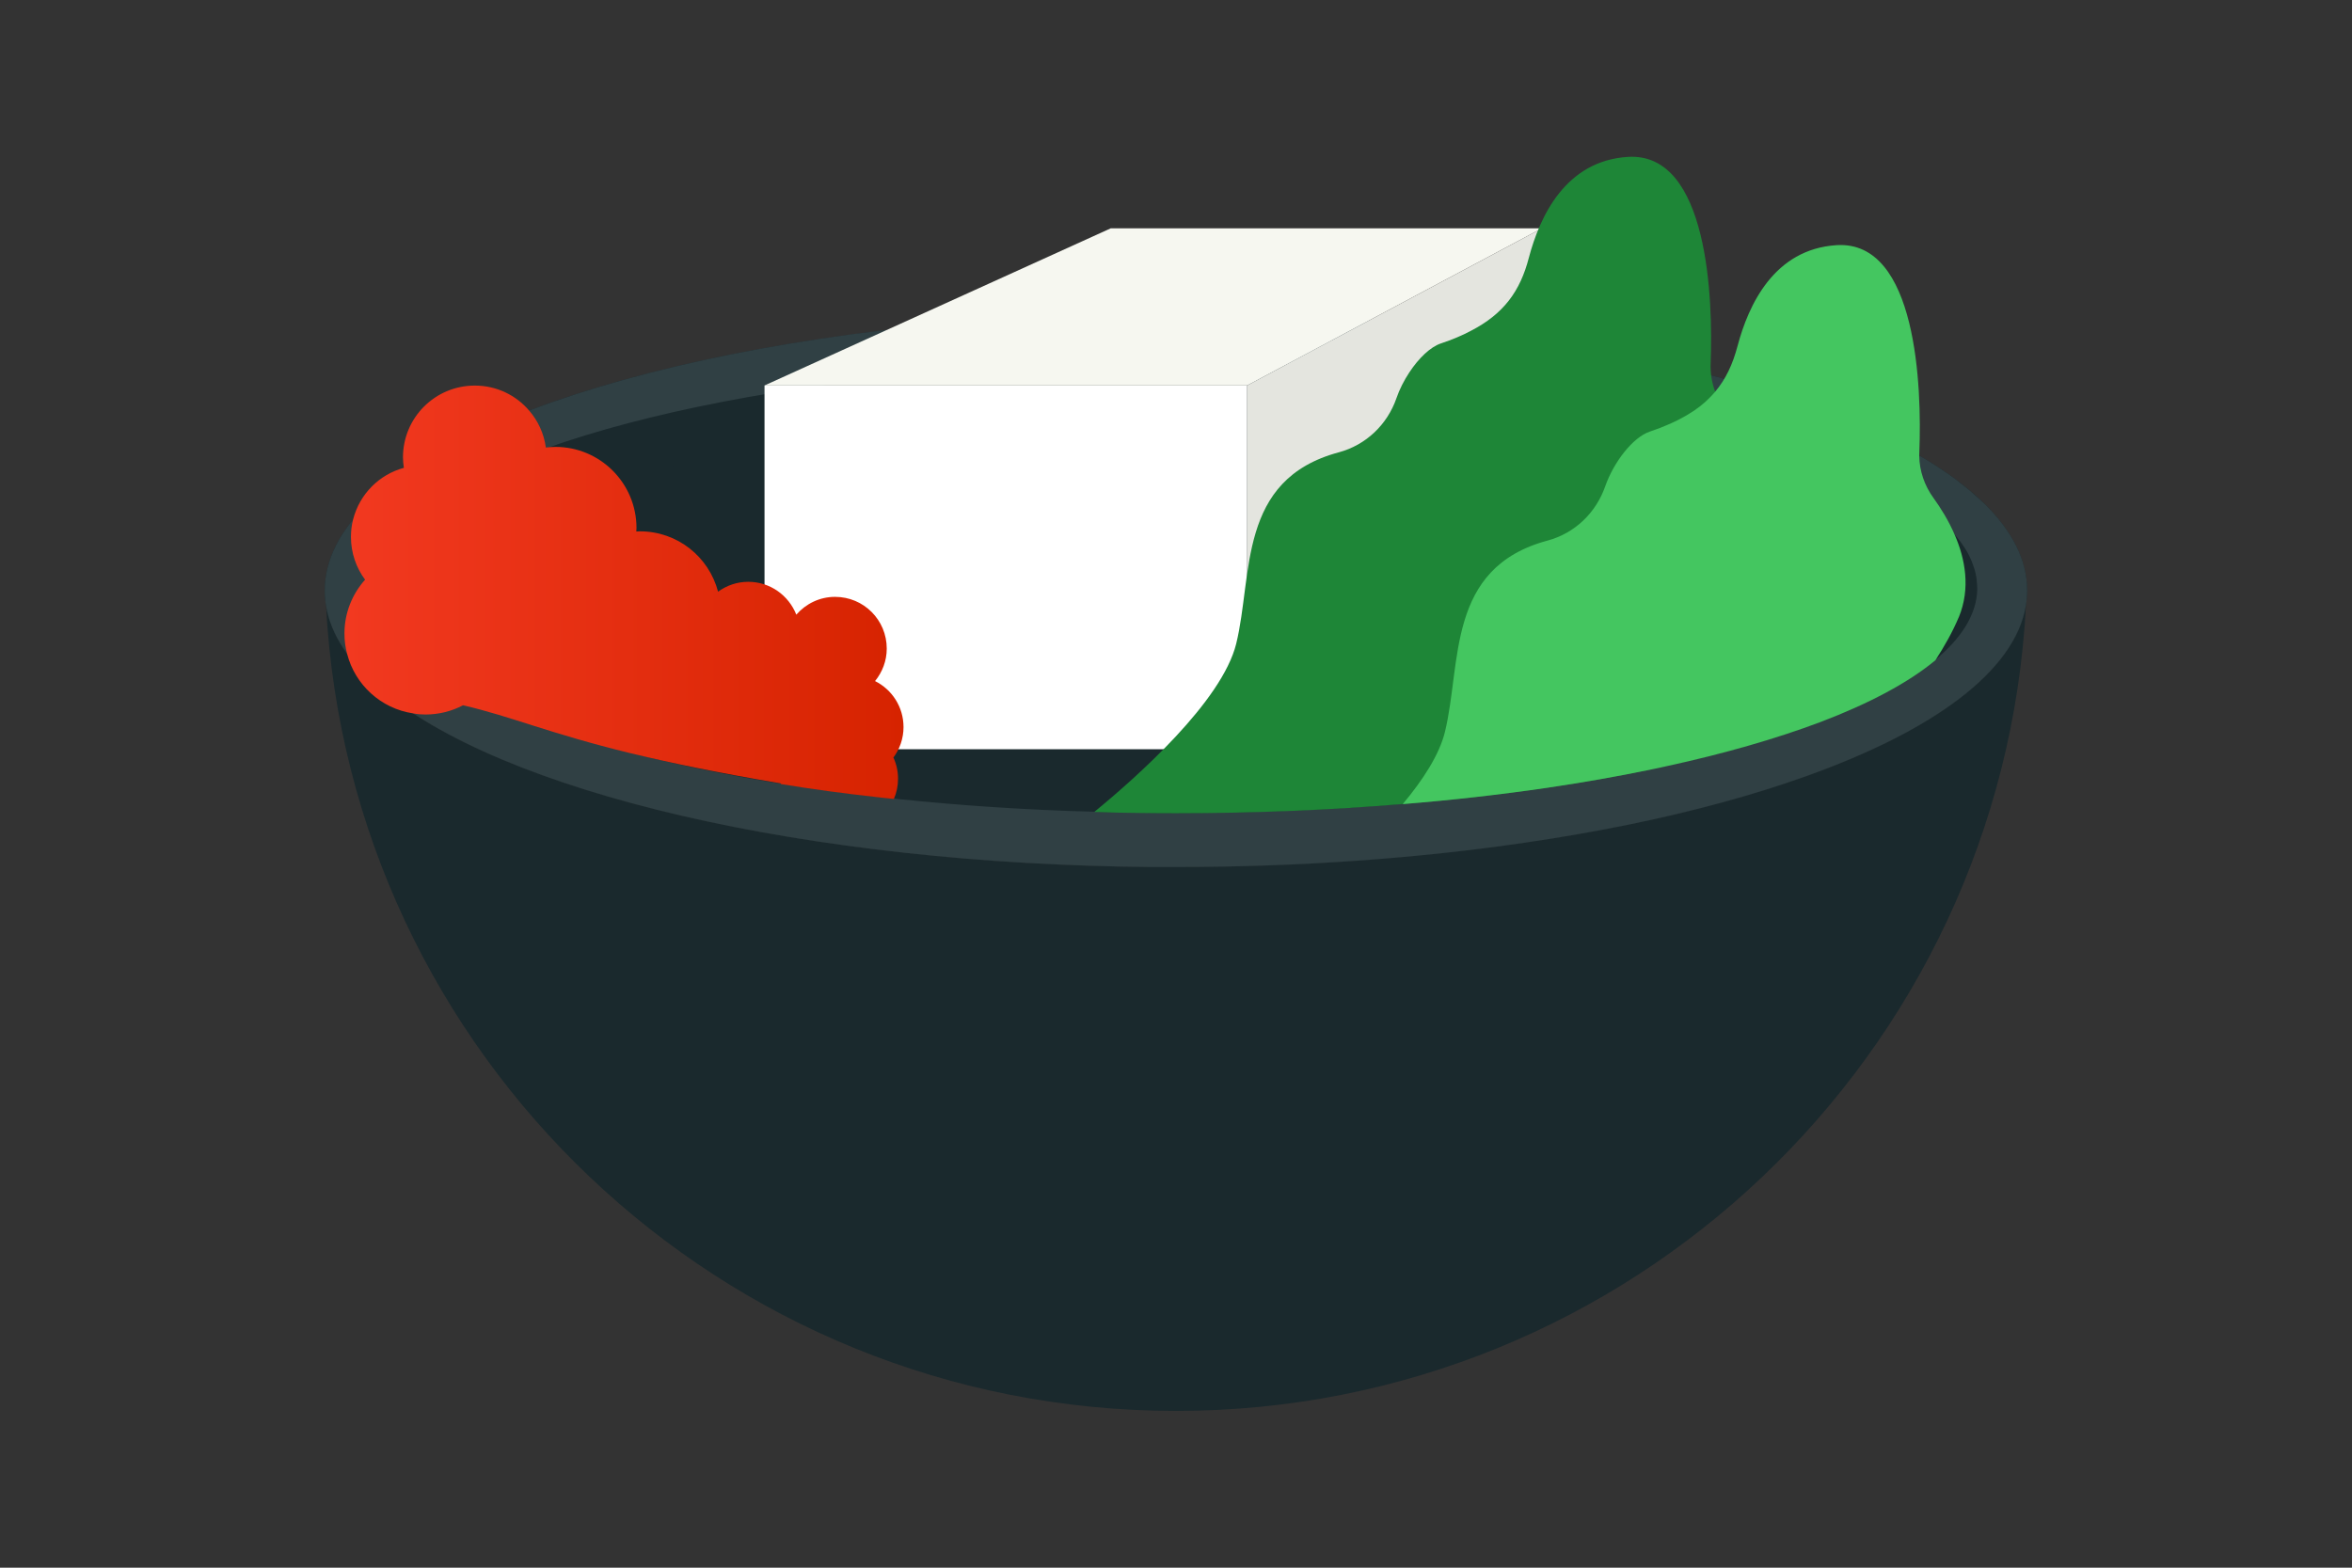 <svg width="60" height="40" viewBox="0 0 60 40" fill="none" xmlns="http://www.w3.org/2000/svg">
<rect x="0" y="0" width="60" height="40" fill="#333333" stroke="none"/>
<g clip-path="url(#clip0_109_10461)">
<path d="M50.443 15.066C50.373 16.893 47.268 18.516 42.477 19.555C39.027 20.305 34.698 20.75 29.999 20.75C29.066 20.75 28.148 20.732 27.248 20.699C17.334 20.325 9.669 17.951 9.557 15.066H50.446H50.443Z" fill="#1A292D"/>
<path d="M29.999 22.127C41.991 22.127 51.713 18.966 51.713 15.066C51.713 11.166 41.991 8.005 29.999 8.005C18.006 8.005 8.284 11.166 8.284 15.066C8.284 18.966 18.006 22.127 29.999 22.127Z" fill="#1A292D"/>
<path d="M46.614 11.652C45.795 11.331 44.862 11.035 43.83 10.768C43.711 10.281 43.56 9.863 43.402 9.511C44.416 9.77 45.354 10.058 46.212 10.371C46.212 10.379 46.22 10.387 46.22 10.395L46.233 10.428C46.37 10.778 46.502 11.185 46.614 11.652Z" fill="#304044"/>
<path d="M29.998 10.626C40.463 10.626 49.084 12.837 50.292 15.688C50.388 15.463 50.443 15.234 50.443 15.001C50.443 11.826 41.29 9.252 29.998 9.252C18.707 9.252 9.554 11.826 9.554 15.004C9.554 15.237 9.609 15.465 9.705 15.691C10.912 12.839 19.534 10.628 29.998 10.628V10.626Z" fill="#1A292D"/>
<path d="M51.682 15.463C51.073 26.907 41.598 36 29.999 36C18.399 36 8.927 26.907 8.318 15.463C8.818 18.404 14.858 20.864 23.101 21.761C25.071 21.977 27.168 22.101 29.345 22.122C29.496 22.122 29.643 22.122 29.794 22.122H29.999C33.174 22.122 36.189 21.899 38.908 21.5C39.838 21.365 40.73 21.207 41.585 21.033C43.239 20.693 44.743 20.281 46.054 19.812C49.313 18.651 51.394 17.132 51.679 15.457L51.682 15.463Z" fill="#1A292D"/>
<path d="M50.629 12.86C50.629 12.86 50.619 12.85 50.614 12.844C50.539 12.772 50.458 12.699 50.375 12.627C50.337 12.593 50.3 12.557 50.259 12.523C50.184 12.458 50.098 12.396 50.018 12.331C49.971 12.295 49.929 12.259 49.88 12.222C49.816 12.176 49.745 12.124 49.673 12.075C49.616 12.036 49.559 11.997 49.499 11.958C49.476 11.942 49.453 11.927 49.429 11.911C49.344 11.857 49.258 11.802 49.167 11.745C49.113 11.714 49.059 11.681 49.002 11.647C48.849 11.559 48.691 11.47 48.527 11.382C48.462 11.349 48.392 11.315 48.325 11.279C48.242 11.237 48.162 11.193 48.076 11.152C48.066 11.146 48.055 11.141 48.045 11.136C47.972 11.102 47.9 11.066 47.825 11.033C47.729 10.988 47.63 10.942 47.532 10.898C47.457 10.864 47.384 10.833 47.306 10.799C47.195 10.752 47.083 10.706 46.969 10.659C46.902 10.631 46.837 10.605 46.767 10.579C46.583 10.506 46.397 10.434 46.205 10.364C46.205 10.371 46.212 10.379 46.212 10.387L46.225 10.421C46.363 10.771 46.495 11.178 46.606 11.644C46.897 11.758 47.172 11.875 47.431 11.992C47.464 12.007 47.495 12.023 47.527 12.038C47.607 12.075 47.685 12.113 47.763 12.152C47.817 12.178 47.871 12.207 47.926 12.235C47.962 12.253 47.998 12.274 48.035 12.292C48.11 12.331 48.188 12.373 48.26 12.414C48.361 12.471 48.46 12.528 48.556 12.585C48.556 12.585 48.561 12.588 48.563 12.59C48.652 12.642 48.732 12.697 48.815 12.751C48.856 12.78 48.898 12.806 48.939 12.834C49.012 12.883 49.084 12.935 49.152 12.984C49.237 13.049 49.318 13.114 49.396 13.179C49.398 13.181 49.403 13.184 49.406 13.187C49.468 13.238 49.523 13.29 49.58 13.345C49.6 13.363 49.621 13.381 49.639 13.399C49.673 13.43 49.701 13.464 49.733 13.495C49.766 13.531 49.803 13.568 49.834 13.601C49.862 13.632 49.888 13.666 49.914 13.697C49.945 13.733 49.974 13.772 50.002 13.809C50.026 13.84 50.049 13.873 50.069 13.905C50.095 13.943 50.121 13.982 50.145 14.019C50.163 14.05 50.184 14.081 50.199 14.112C50.222 14.153 50.241 14.192 50.259 14.234C50.272 14.265 50.287 14.293 50.3 14.325C50.318 14.371 50.334 14.415 50.349 14.462C50.357 14.488 50.368 14.514 50.375 14.54C50.394 14.607 50.409 14.677 50.419 14.744C50.425 14.783 50.427 14.825 50.43 14.864C50.432 14.908 50.44 14.952 50.44 14.996C50.44 15.017 50.44 15.04 50.44 15.058C50.394 16.315 48.911 17.474 46.438 18.412C45.31 18.84 43.975 19.224 42.474 19.548C41.536 19.752 40.528 19.934 39.47 20.089C36.637 20.507 33.415 20.743 29.996 20.743C29.68 20.743 29.363 20.743 29.05 20.735C28.441 20.727 27.839 20.712 27.246 20.691C25.543 20.629 23.904 20.502 22.365 20.328C14.92 19.485 9.648 17.448 9.554 15.058C9.554 15.037 9.554 15.014 9.554 14.996C9.554 12.474 15.322 10.333 23.347 9.555C25.431 9.353 27.668 9.244 29.999 9.244C35.333 9.244 40.188 9.817 43.828 10.758C43.708 10.27 43.558 9.853 43.4 9.501C39.709 8.56 35.056 7.997 29.999 7.997C27.653 7.997 25.39 8.119 23.272 8.344C14.573 9.272 8.284 11.932 8.284 15.066C8.284 15.201 8.295 15.33 8.318 15.462C8.818 18.404 14.858 20.864 23.101 21.761C25.071 21.977 27.168 22.101 29.345 22.122C29.496 22.122 29.643 22.122 29.794 22.122H29.999C33.174 22.122 36.189 21.899 38.908 21.5C39.838 21.365 40.73 21.207 41.585 21.033C43.239 20.693 44.743 20.281 46.054 19.812C49.313 18.651 51.394 17.132 51.679 15.457C51.703 15.325 51.713 15.195 51.713 15.061C51.713 14.291 51.329 13.549 50.627 12.855L50.629 12.86Z" fill="#304044"/>
<path d="M31.816 9.835H19.503V19.117H31.816V9.835Z" fill="white"/>
<path d="M19.503 9.835L28.337 5.825H39.335L31.816 9.835H19.503Z" fill="#F6F7F0"/>
<path d="M39.335 5.825V13.241L31.815 19.117V9.835L39.335 5.825Z" fill="#E4E5DF"/>
<path d="M42.633 16.388C42.296 16.759 42.324 17.334 42.7 17.674C42.975 17.922 43.18 18.257 43.042 18.659C42.985 18.832 42.648 19.193 42.099 19.636C41.269 19.807 40.391 19.962 39.475 20.097C38.306 20.268 37.073 20.411 35.784 20.515C33.952 20.668 32.01 20.75 30.001 20.75C29.682 20.75 29.366 20.748 29.055 20.743C28.672 20.74 28.29 20.732 27.915 20.717C29.006 19.823 31.173 17.896 31.536 16.424C31.966 14.669 31.564 12.235 34.154 11.541C34.846 11.354 35.39 10.835 35.624 10.159C35.701 9.933 35.818 9.705 35.953 9.501C36.191 9.14 36.487 8.853 36.759 8.762C37.047 8.666 37.301 8.56 37.524 8.44C38.361 8.008 38.781 7.427 39.001 6.577C39.279 5.529 39.932 4.101 41.531 4.003C43.584 3.878 43.703 7.65 43.639 9.27C43.628 9.519 43.67 9.765 43.755 9.996C43.815 10.159 43.9 10.315 44.004 10.457C44.476 11.108 45.134 12.313 44.647 13.487C44.214 14.534 43.296 15.657 42.635 16.385L42.633 16.388Z" fill="#1E8637"/>
<path d="M49.971 15.742C49.818 16.108 49.608 16.484 49.372 16.847C48.685 17.417 47.69 17.948 46.441 18.423C45.313 18.848 43.975 19.234 42.477 19.558C42.353 19.587 42.226 19.613 42.099 19.638C41.269 19.809 40.39 19.965 39.475 20.1C38.306 20.271 37.072 20.413 35.784 20.517C36.305 19.895 36.72 19.25 36.86 18.677C37.29 16.922 36.888 14.488 39.478 13.793C40.17 13.607 40.712 13.088 40.948 12.412C41.166 11.789 41.655 11.159 42.083 11.014C42.462 10.887 42.783 10.742 43.055 10.579C43.286 10.444 43.478 10.291 43.638 10.123C43.68 10.081 43.716 10.04 43.752 9.998C44.025 9.674 44.203 9.293 44.325 8.829C44.603 7.782 45.256 6.354 46.855 6.255C48.908 6.131 49.027 9.902 48.963 11.522C48.963 11.556 48.96 11.592 48.96 11.626C48.965 12.018 49.095 12.393 49.328 12.712C49.504 12.956 49.707 13.277 49.865 13.645C50.132 14.26 50.274 15.006 49.971 15.745V15.742Z" fill="#44C660"/>
<path d="M22.793 19.332C22.868 19.496 22.909 19.675 22.909 19.869C22.909 20.051 22.873 20.227 22.803 20.385C22.655 20.372 22.51 20.354 22.365 20.338C21.52 20.245 20.706 20.134 19.923 20.006C19.92 19.999 19.918 19.994 19.913 19.988C18.303 19.716 17.09 19.462 16.12 19.226C16.107 19.224 16.094 19.221 16.081 19.218C13.979 18.703 13.054 18.283 11.812 17.995C11.527 18.145 11.2 18.231 10.853 18.231C10.747 18.231 10.643 18.223 10.539 18.202C9.72 18.081 9.057 17.474 8.855 16.683C8.81 16.517 8.787 16.346 8.787 16.165C8.787 15.636 8.987 15.157 9.313 14.791C9.088 14.488 8.953 14.109 8.953 13.702C8.953 13.544 8.971 13.391 9.01 13.246C9.176 12.608 9.671 12.108 10.303 11.937C10.291 11.852 10.28 11.764 10.28 11.67C10.28 10.657 11.099 9.838 12.113 9.838C12.668 9.838 13.165 10.084 13.5 10.478C13.725 10.737 13.876 11.061 13.925 11.419C13.961 11.416 13.997 11.411 14.036 11.408C14.08 11.406 14.124 11.403 14.171 11.403C15.312 11.403 16.237 12.331 16.237 13.472C16.237 13.503 16.234 13.531 16.232 13.562C16.263 13.562 16.291 13.557 16.323 13.557C17.284 13.557 18.085 14.21 18.318 15.097C18.536 14.939 18.801 14.845 19.088 14.845C19.648 14.845 20.12 15.193 20.314 15.683C20.558 15.405 20.908 15.229 21.302 15.229C22.033 15.229 22.621 15.818 22.621 16.549C22.621 16.865 22.507 17.15 22.323 17.378C22.754 17.593 23.049 18.037 23.049 18.552C23.049 18.845 22.951 19.115 22.787 19.335L22.793 19.332Z" fill="url(#paint0_linear_109_10461)"/>
</g>
<defs>
<linearGradient id="paint0_linear_109_10461" x1="8.79" y1="15.11" x2="23.057" y2="15.11" gradientUnits="userSpaceOnUse">
<stop stop-color="#F23920"/>
<stop offset="1" stop-color="#D62300"/>
</linearGradient>
<clipPath id="clip0_109_10461">
<rect width="43.431" height="32" fill="white" transform="translate(8.284 4)"/>
</clipPath>
</defs>
</svg>
